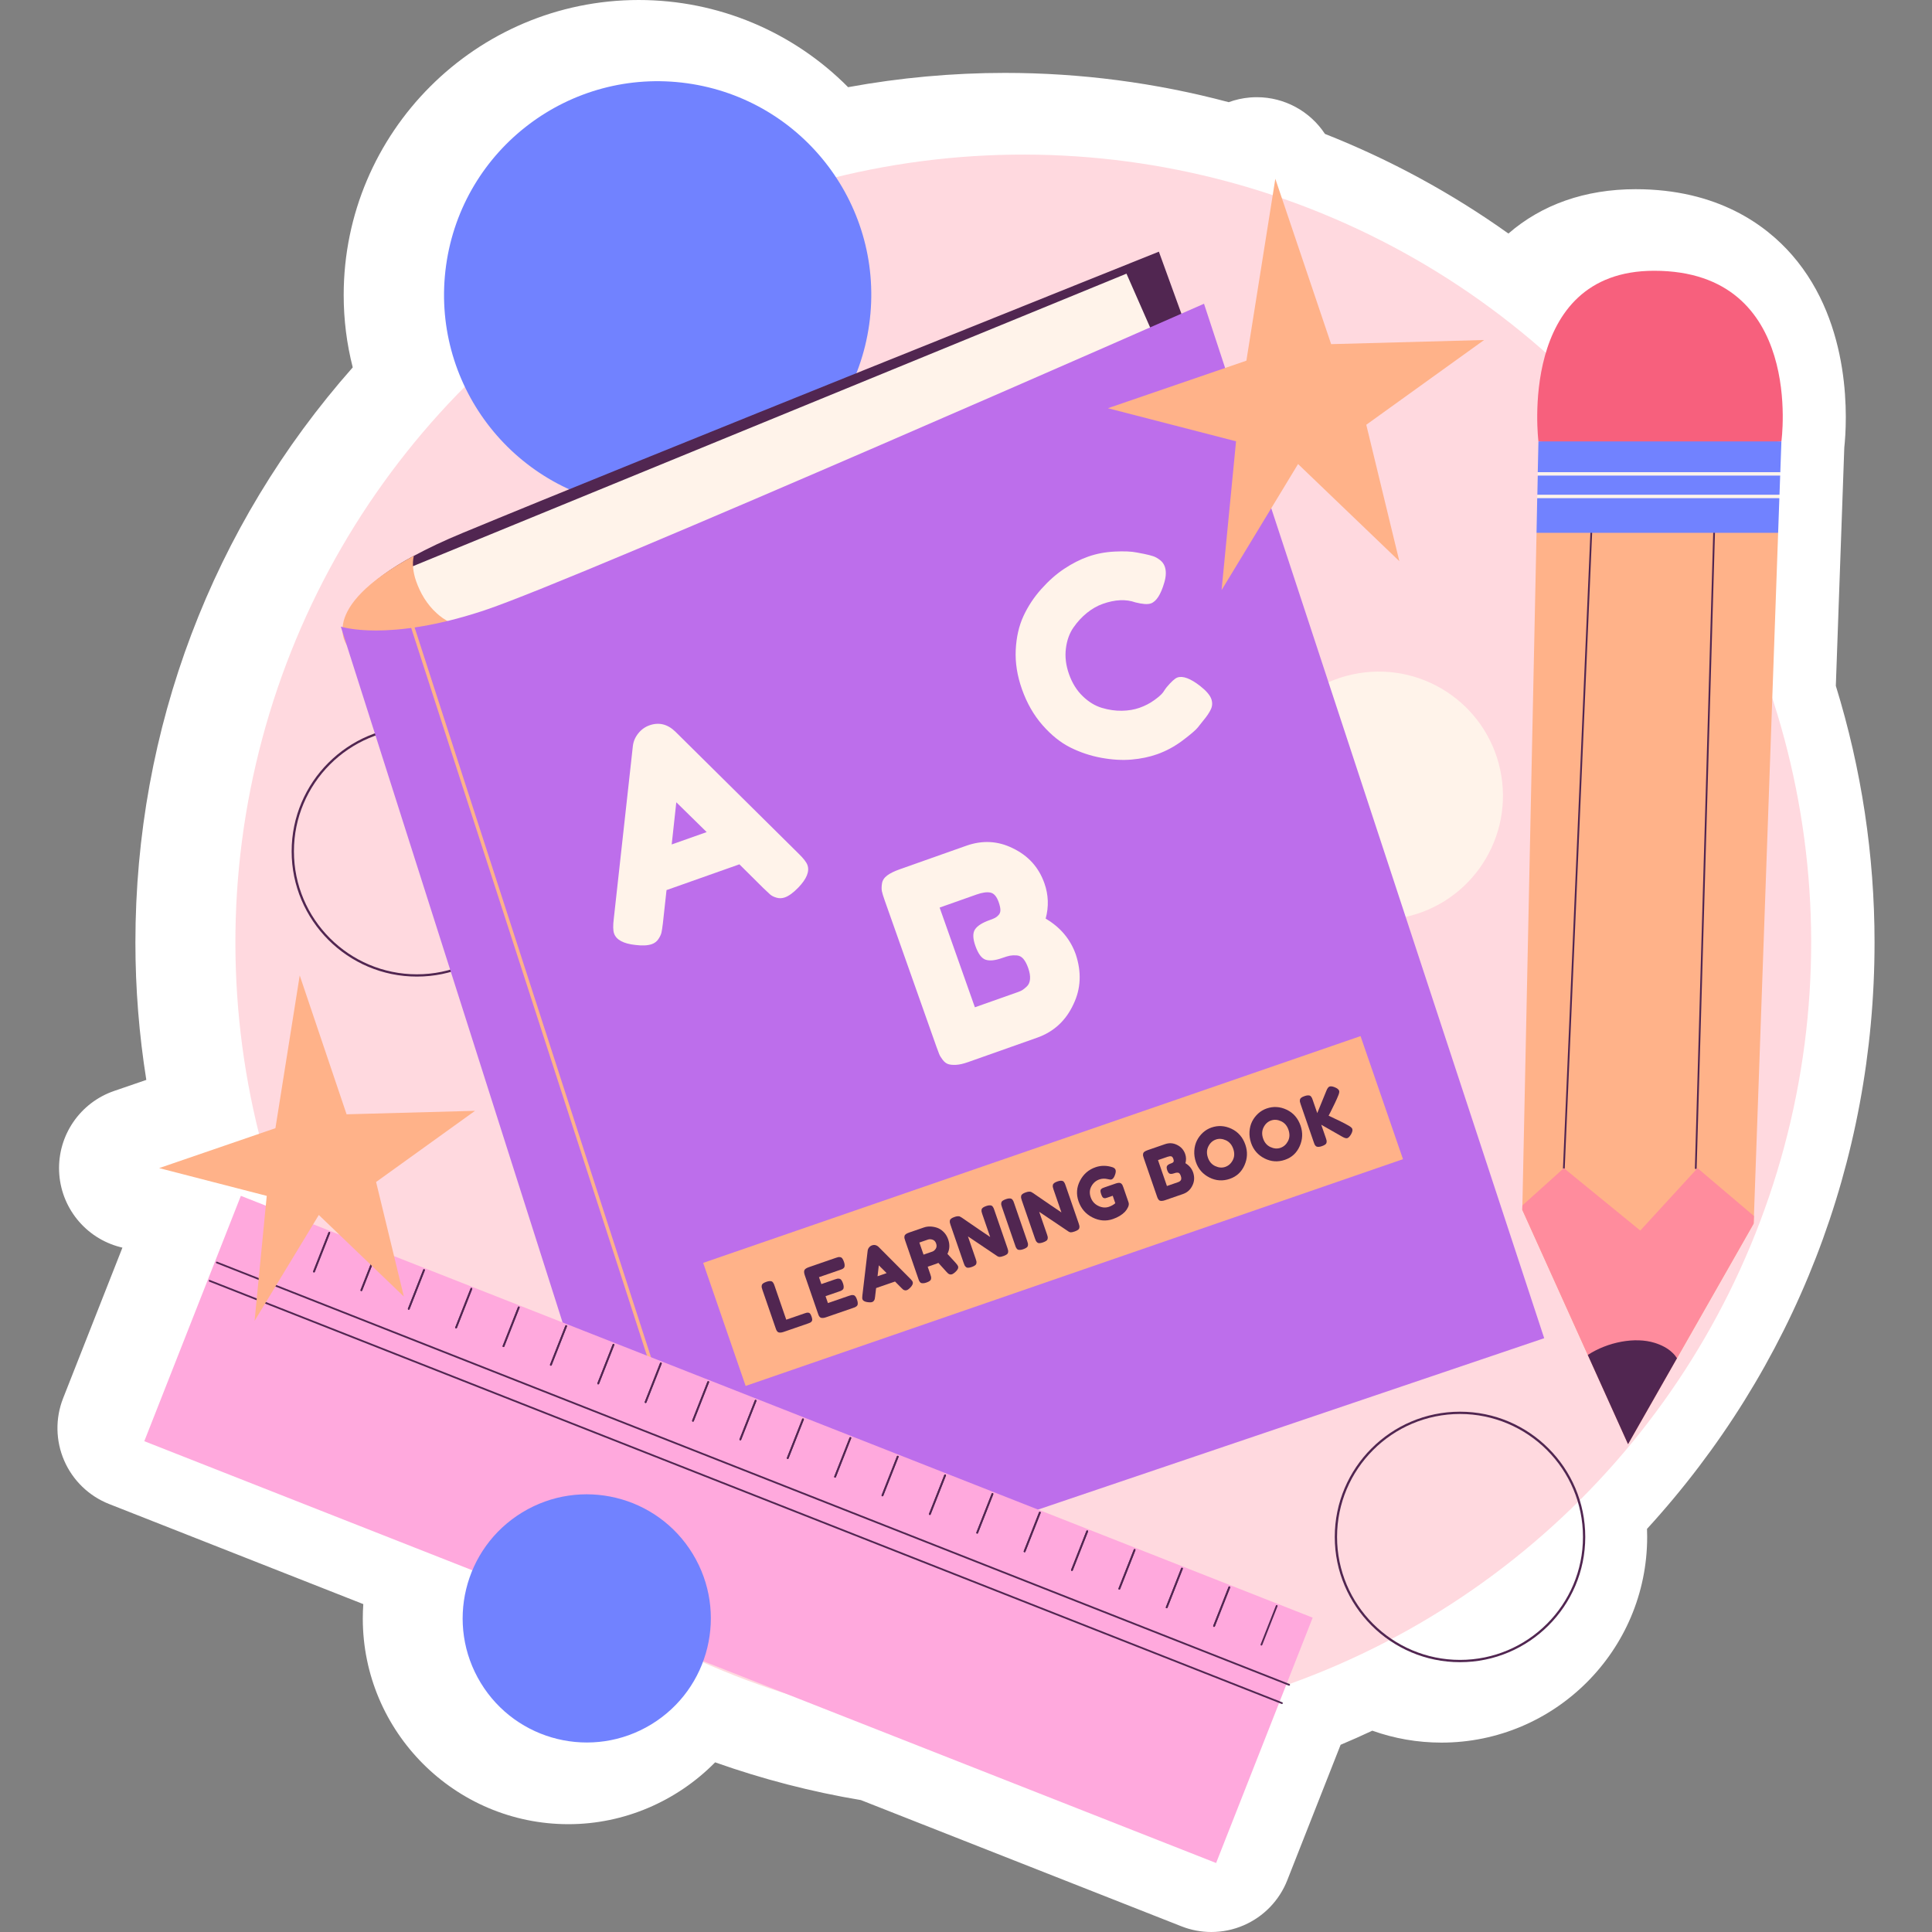 <?xml version="1.0" encoding="UTF-8"?>
<!-- Generator: Adobe Illustrator 25.2.1, SVG Export Plug-In . SVG Version: 6.00 Build 0)  -->
<svg xmlns="http://www.w3.org/2000/svg" xmlns:xlink="http://www.w3.org/1999/xlink" version="1.1" id="Capa_1" x="0px" y="0px" viewBox="0 0 512 512" style="enable-background:new 0 0 512 512;" xml:space="preserve" width="512" height="512">
<rect x="0" y="0" width="512" height="512" fill="#808080" stroke="none"/>
<g>
	<g>
		<path style="fill:#FFFFFF;" d="M321.019,512c-2.685,0-5.373-0.5-7.92-1.504l-84.949-33.454    c-13.11-2.19-26.041-5.542-38.633-10.005c-10.072,10.236-24.027,16.392-38.869,16.392c-30.054,0-54.506-24.451-54.506-54.507    c0-1.274,0.046-2.547,0.135-3.814L28.92,398.58c-5.334-2.101-9.617-6.235-11.903-11.492c-2.285-5.259-2.389-11.21-0.288-16.545    l15.714-39.901l-0.579-0.15c-9.242-2.385-15.827-10.551-16.2-20.088c-0.371-9.539,5.556-18.193,14.583-21.291l8.529-2.929    c-1.921-12.041-2.891-24.226-2.891-36.42c0-56.671,20.355-110.274,57.597-152.401c-1.596-6.242-2.4-12.649-2.4-19.168    C91.083,35.077,126.16,0,169.277,0c21.082,0,40.939,8.434,55.479,23.103c13.73-2.514,27.662-3.785,41.575-3.785    c20.065,0,39.949,2.606,59.287,7.76c1.784-0.654,3.677-1.08,5.64-1.245c0.612-0.051,1.217-0.076,1.819-0.076    c7.34,0,14.096,3.73,18.047,9.727c17.276,6.828,33.54,15.663,48.624,26.406c8.793-7.641,20.285-11.754,33.705-11.754    c21.717,0,34.539,9.495,41.474,17.46c16.091,18.483,14.546,44.358,13.828,51.038l-2.241,63.121    c6.809,22.056,10.26,44.915,10.26,68.008c0,58.082-21.334,112.843-60.299,155.406c0.028,0.711,0.042,1.422,0.042,2.132    c0,30.056-24.451,54.507-54.504,54.507c-6.312,0-12.495-1.077-18.332-3.162c-2.79,1.309-5.595,2.556-8.403,3.737l-14.145,35.919    c-2.1,5.334-6.235,9.616-11.495,11.902C326.895,511.402,323.957,512,321.019,512z"/>
	</g>
	<g>
		<g style="opacity:0.33;">
			
				<ellipse transform="matrix(0.707 -0.707 0.707 0.707 -97.166 264.948)" style="fill:#FF8C9D;" cx="271.237" cy="249.764" rx="208.826" ry="208.826"/>
		</g>
		<g>
			<g>
				<path style="fill:#512651;" d="M110.478,258.805c-18.301,0-33.19-14.889-33.19-33.19s14.889-33.19,33.19-33.19      s33.19,14.889,33.19,33.19S128.779,258.805,110.478,258.805z M110.478,193.03c-17.968,0-32.586,14.618-32.586,32.585      c0,17.968,14.618,32.586,32.586,32.586c17.968,0,32.586-14.618,32.586-32.586C143.064,207.648,128.446,193.03,110.478,193.03z"/>
			</g>
			<g>
				
					<ellipse transform="matrix(0.987 -0.162 0.162 0.987 -29.316 61.9)" style="fill:#FFF3EA;" cx="365.301" cy="210.897" rx="32.888" ry="32.888"/>
			</g>
			<g>
				
					<ellipse transform="matrix(0.138 -0.991 0.991 0.138 72.758 239.958)" style="fill:#7182FF;" cx="174.183" cy="78.195" rx="56.576" ry="56.576"/>
			</g>
		</g>
		<g>
			<g>
				<g>
					<path style="fill:#512651;" d="M314.467,86.944l-153.636,68.279l-41.58,9.692l-22.82,5.341c0,0-12.995-8.8,13.236-22.96h0.036       c3.603-1.946,7.891-3.999,12.971-6.089c44.39-18.412,184.442-74.512,184.442-74.512L314.467,86.944z"/>
				</g>
			</g>
			<g>
				<g>
					<polygon style="fill:#FFF3EA;" points="107.794,150.717 298.529,72.522 310.794,100.427 118.834,182.609      "/>
				</g>
			</g>
			<g>
				<g>
					<path style="fill:#FFB289;" d="M119.252,164.915l-27.095,6.342c0,0-8.72-9.801,17.511-23.961       c-0.505,2.09-0.144,4.54,0.576,6.63c1.117,3.243,2.918,6.269,5.477,8.576C116.765,163.474,117.954,164.302,119.252,164.915z"/>
				</g>
			</g>
			<g>
				<g>
					<path style="fill:#BD6EEB;" d="M90.316,166.05c0,0,12.416,4.21,38.024-4.293c25.608-8.503,190.734-81.261,190.734-81.261       l90.154,274.142L199.95,425.495c-13.386,4.532-27.884-2.818-32.139-16.294L90.316,166.05z"/>
				</g>
			</g>
			<g>
				<g>
					<path style="fill:#FFB289;" d="M193.962,427.762c-0.19,0-0.366-0.121-0.429-0.311l-84.634-261.261       c-0.076-0.238,0.055-0.491,0.29-0.568c0.241-0.067,0.491,0.056,0.568,0.29l84.634,261.261c0.076,0.238-0.055,0.491-0.29,0.568       C194.055,427.755,194.007,427.762,193.962,427.762z"/>
				</g>
			</g>
			<g>
				<g>
					<g>
						<g>
							<path style="fill:#FFF3EA;" d="M178.958,193.877l32.588,32.255c1.349,1.298,2.162,2.344,2.442,3.135         c0.591,1.671-0.222,3.663-2.44,5.961c-1.302,1.348-2.488,2.213-3.556,2.593c-0.746,0.264-1.481,0.285-2.21,0.07         c-0.73-0.208-1.302-0.503-1.724-0.876c-0.422-0.377-1.027-0.943-1.819-1.714l-6.291-6.246l-19.314,6.83l-0.964,8.811         c-0.137,1.098-0.257,1.896-0.366,2.41c-0.107,0.507-0.373,1.084-0.799,1.728c-0.424,0.654-1.01,1.105-1.754,1.369         c-1.07,0.377-2.533,0.454-4.393,0.218c-3.156-0.345-5.028-1.358-5.619-3.029c-0.282-0.792-0.308-2.118-0.074-3.973         l5.042-45.64c0.134-1.253,0.609-2.386,1.425-3.41c0.813-1.017,1.805-1.735,2.966-2.146         C174.607,191.337,176.894,191.889,178.958,193.877z M179.227,212.611l-1.221,11.179l9.272-3.279L179.227,212.611z"/>
						</g>
					</g>
					<g>
						<g>
							<path style="fill:#FFF3EA;" d="M277.112,243.446c3.892,2.283,6.553,5.45,7.984,9.493c1.552,4.683,1.351,9.071-0.604,13.156         c-2.011,4.374-5.223,7.34-9.639,8.902l-18.339,6.485c-1.211,0.426-2.248,0.665-3.125,0.711         c-0.869,0.046-1.573-0.018-2.108-0.193c-0.531-0.18-1.017-0.552-1.458-1.133c-0.438-0.577-0.748-1.077-0.927-1.517         c-0.181-0.433-0.424-1.091-0.737-1.974l-13.686-38.702c-0.394-1.115-0.647-1.939-0.76-2.477         c-0.109-0.535-0.106-1.217,0.021-2.048c0.125-0.83,0.581-1.538,1.365-2.129c0.785-0.595,1.921-1.15,3.41-1.675l17.571-6.214         c4.279-1.513,8.383-1.292,12.317,0.661c4.092,1.96,6.886,5.049,8.381,9.279C277.862,237.137,277.975,240.269,277.112,243.446         z M272.484,256.536c-0.378-1.066-0.811-1.882-1.297-2.442c-0.486-0.563-1.077-0.859-1.77-0.908         c-0.697-0.039-1.288-0.014-1.777,0.081c-0.489,0.095-1.2,0.306-2.129,0.637c-1.812,0.64-3.255,0.785-4.321,0.426         c-1.066-0.355-1.97-1.576-2.709-3.67c-0.69-1.949-0.721-3.406-0.092-4.36c0.63-0.953,1.946-1.787,3.944-2.491         c0.602-0.214,1.059-0.401,1.369-0.563c0.31-0.162,0.623-0.415,0.945-0.767c0.32-0.348,0.475-0.795,0.468-1.34         c-0.011-0.545-0.164-1.239-0.459-2.076c-0.528-1.489-1.253-2.326-2.187-2.52c-0.931-0.193-2.164-0.018-3.698,0.524         l-9.761,3.452l9.344,26.425l11.436-4.043c0.465-0.165,0.85-0.338,1.151-0.521c0.299-0.186,0.697-0.51,1.187-0.971         c0.491-0.458,0.769-1.108,0.841-1.946C273.038,258.629,272.878,257.651,272.484,256.536z"/>
						</g>
					</g>
					<g>
						<g>
							<path style="fill:#FFF3EA;" d="M308.846,182.556l0.318-0.422c1.251-1.488,2.201-2.35,2.852-2.583         c1.443-0.51,3.463,0.246,6.056,2.259c1.597,1.263,2.576,2.407,2.938,3.427c0.327,0.929,0.294,1.83-0.102,2.702         c-0.398,0.876-1.091,1.907-2.087,3.093c-0.317,0.426-0.778,1.006-1.383,1.745c-0.602,0.739-1.956,1.893-4.064,3.48         c-2.108,1.58-4.349,2.787-6.721,3.624c-2.044,0.725-4.296,1.196-6.756,1.411c-2.46,0.215-5.13,0.063-8.009-0.461         c-2.88-0.524-5.621-1.439-8.227-2.737c-2.604-1.302-5.07-3.283-7.394-5.936c-2.324-2.656-4.136-5.823-5.436-9.497         c-1.265-3.575-1.817-7.055-1.652-10.437c0.166-3.378,0.848-6.365,2.048-8.962c1.202-2.593,2.776-4.982,4.725-7.16         c1.948-2.182,3.969-3.969,6.068-5.362c2.094-1.397,4.21-2.474,6.349-3.23c2.185-0.771,4.525-1.214,7.016-1.34         c2.495-0.123,4.444-0.042,5.855,0.243l2.016,0.387c1.021,0.218,1.809,0.415,2.375,0.609c0.565,0.193,1.152,0.524,1.759,0.989         c0.609,0.461,1.036,1.041,1.284,1.745c0.41,1.161,0.366,2.583-0.134,4.279c-0.924,3.153-2.108,4.982-3.547,5.492         c-0.837,0.296-2.203,0.204-4.099-0.278c-2.512-0.887-5.394-0.76-8.649,0.394c-1.443,0.507-2.836,1.302-4.18,2.378         c-1.344,1.077-2.544,2.379-3.599,3.902c-1.059,1.524-1.724,3.381-1.995,5.57c-0.275,2.185,0.004,4.444,0.825,6.77         c0.837,2.368,2.05,4.317,3.637,5.848c1.589,1.534,3.288,2.565,5.099,3.103c1.812,0.538,3.575,0.788,5.288,0.757         c1.717-0.028,3.271-0.292,4.666-0.785c1.441-0.51,2.734-1.175,3.881-2.006c1.147-0.82,1.933-1.516,2.361-2.087         L308.846,182.556z"/>
						</g>
					</g>
				</g>
				<g>
					<g>
						<g>
							
								<rect x="187.062" y="303.703" transform="matrix(0.945 -0.326 0.326 0.945 -89.432 108.659)" style="fill:#FFB289;" width="184.346" height="34.512"/>
						</g>
					</g>
					<g>
						<g>
							<path style="fill:#512651;" d="M208.365,349.731l4.926-1.7c0.239-0.083,0.422-0.137,0.542-0.158         c0.12-0.019,0.268-0.018,0.436,0.004c0.169,0.023,0.316,0.121,0.443,0.29c0.13,0.173,0.25,0.422,0.362,0.749         c0.109,0.313,0.166,0.577,0.173,0.792c0.007,0.215-0.053,0.389-0.176,0.514c-0.126,0.134-0.246,0.227-0.359,0.288         c-0.116,0.06-0.285,0.13-0.517,0.209l-6.517,2.25c-0.313,0.107-0.584,0.165-0.813,0.178c-0.225,0.01-0.405-0.01-0.542-0.056         c-0.141-0.048-0.264-0.142-0.373-0.285c-0.109-0.148-0.19-0.274-0.232-0.384c-0.049-0.118-0.113-0.29-0.19-0.519         l-3.473-10.063c-0.095-0.281-0.158-0.487-0.19-0.635c-0.028-0.148-0.028-0.326,0.007-0.538         c0.031-0.215,0.151-0.398,0.355-0.552c0.207-0.148,0.5-0.29,0.887-0.424c0.317-0.107,0.584-0.169,0.809-0.181         c0.229-0.011,0.408,0.011,0.549,0.057c0.134,0.047,0.26,0.142,0.373,0.288c0.105,0.144,0.187,0.275,0.232,0.384         c0.046,0.114,0.109,0.281,0.19,0.51L208.365,349.731z"/>
						</g>
						<g>
							<path style="fill:#512651;" d="M219.41,345.329l5.577-1.925c0.278-0.095,0.489-0.157,0.633-0.183         c0.144-0.03,0.324-0.028,0.538,0.003c0.214,0.032,0.397,0.155,0.549,0.357c0.151,0.204,0.296,0.501,0.426,0.888         c0.109,0.313,0.169,0.581,0.179,0.81c0.011,0.229-0.004,0.408-0.053,0.545c-0.049,0.135-0.144,0.262-0.288,0.371         c-0.144,0.109-0.275,0.188-0.384,0.236c-0.116,0.047-0.285,0.109-0.514,0.188l-7.171,2.474         c-0.313,0.109-0.584,0.167-0.809,0.179c-0.225,0.01-0.405-0.011-0.545-0.056c-0.137-0.047-0.26-0.142-0.373-0.285         c-0.109-0.148-0.19-0.274-0.232-0.384c-0.049-0.118-0.109-0.29-0.19-0.519l-3.473-10.063         c-0.211-0.616-0.243-1.073-0.092-1.381c0.151-0.301,0.549-0.559,1.189-0.781l7.132-2.463c0.282-0.095,0.489-0.16,0.637-0.19         c0.144-0.03,0.324-0.025,0.538,0.01c0.215,0.032,0.394,0.151,0.549,0.357c0.151,0.201,0.292,0.498,0.426,0.881         c0.109,0.317,0.169,0.588,0.18,0.813c0.007,0.225-0.007,0.408-0.056,0.545c-0.049,0.135-0.141,0.262-0.285,0.371         c-0.144,0.112-0.271,0.188-0.387,0.232c-0.113,0.047-0.282,0.109-0.514,0.188l-5.556,1.918l0.63,1.83l3.586-1.237         c0.278-0.095,0.489-0.157,0.633-0.187c0.144-0.03,0.327-0.03,0.542,0.005c0.211,0.033,0.398,0.155,0.549,0.359         c0.151,0.204,0.292,0.496,0.429,0.887c0.105,0.31,0.162,0.582,0.176,0.809c0.007,0.222-0.011,0.408-0.056,0.544         c-0.046,0.139-0.148,0.262-0.296,0.378c-0.152,0.111-0.282,0.19-0.394,0.238c-0.113,0.044-0.285,0.107-0.51,0.185         l-3.55,1.224L219.41,345.329z"/>
						</g>
						<g>
							<path style="fill:#512651;" d="M232.866,330.475l8.374,8.415c0.348,0.341,0.556,0.612,0.626,0.82         c0.151,0.436-0.063,0.947-0.644,1.541c-0.338,0.345-0.647,0.566-0.926,0.661c-0.193,0.067-0.383,0.071-0.574,0.014         c-0.183-0.055-0.338-0.134-0.443-0.229c-0.106-0.099-0.264-0.248-0.464-0.447l-1.619-1.631l-5.018,1.731l-0.268,2.282         c-0.035,0.282-0.07,0.489-0.095,0.621c-0.031,0.128-0.102,0.281-0.215,0.447c-0.109,0.167-0.264,0.283-0.457,0.35         c-0.275,0.097-0.655,0.113-1.137,0.046c-0.816-0.095-1.298-0.359-1.45-0.795c-0.071-0.208-0.074-0.549-0.011-1.031         l1.393-11.807c0.039-0.324,0.165-0.616,0.377-0.878c0.214-0.266,0.471-0.445,0.774-0.551         C231.743,329.811,232.334,329.958,232.866,330.475z M232.897,335.327l-0.338,2.892l2.407-0.83L232.897,335.327z"/>
						</g>
						<g>
							<path style="fill:#512651;" d="M253.291,334.71c0.334,0.375,0.535,0.656,0.598,0.85c0.162,0.457-0.081,0.975-0.725,1.546         c-0.327,0.303-0.623,0.503-0.887,0.593c-0.208,0.072-0.404,0.074-0.595,0.012c-0.19-0.063-0.338-0.146-0.447-0.243         c-0.109-0.097-0.261-0.257-0.458-0.468c-0.475-0.51-1.172-1.288-2.097-2.32l-0.549,0.232l-2.28,0.786l0.704,2.044         c0.099,0.278,0.162,0.493,0.19,0.637c0.028,0.148,0.028,0.326-0.003,0.542c-0.035,0.211-0.155,0.394-0.359,0.549         c-0.207,0.148-0.5,0.294-0.887,0.427c-0.313,0.107-0.584,0.165-0.813,0.174c-0.225,0.01-0.405-0.007-0.545-0.053         c-0.137-0.048-0.26-0.146-0.373-0.289c-0.109-0.144-0.186-0.271-0.232-0.384c-0.046-0.111-0.105-0.283-0.186-0.515         l-3.466-10.046c-0.095-0.282-0.162-0.487-0.19-0.635c-0.032-0.148-0.032-0.325,0.004-0.538         c0.035-0.215,0.155-0.398,0.359-0.552c0.208-0.148,0.5-0.29,0.887-0.424l3.913-1.349c0.507-0.176,1.062-0.257,1.668-0.245         c0.605,0.014,1.217,0.127,1.826,0.333c0.612,0.211,1.186,0.577,1.721,1.108c0.535,0.533,0.936,1.193,1.21,1.978         c0.468,1.362,0.405,2.639-0.197,3.832C251.567,332.845,252.306,333.65,253.291,334.71z M244.748,332.493l2.315-0.799         c0.352-0.121,0.654-0.371,0.915-0.76c0.257-0.389,0.296-0.85,0.105-1.395c-0.179-0.517-0.493-0.855-0.936-1.005         c-0.443-0.15-0.851-0.162-1.228-0.033l-2.28,0.786L244.748,332.493z"/>
						</g>
						<g>
							<path style="fill:#512651;" d="M261.374,319.604c0.303-0.104,0.566-0.164,0.799-0.176c0.232-0.011,0.415,0.005,0.549,0.058         c0.13,0.046,0.25,0.143,0.362,0.285c0.109,0.146,0.187,0.273,0.232,0.387c0.046,0.114,0.109,0.285,0.19,0.514l3.466,10.049         c0.102,0.289,0.165,0.507,0.19,0.64c0.028,0.139,0.028,0.322-0.007,0.533c-0.035,0.213-0.151,0.4-0.359,0.546         c-0.204,0.153-0.5,0.299-0.883,0.431c-0.471,0.164-0.809,0.237-1.017,0.225c-0.204-0.004-0.397-0.072-0.57-0.185         c-3.969-2.683-6.569-4.435-7.811-5.248l2.055,5.957c0.102,0.289,0.165,0.507,0.19,0.64c0.031,0.139,0.028,0.322-0.007,0.533         c-0.035,0.215-0.152,0.401-0.359,0.546c-0.204,0.155-0.496,0.299-0.883,0.433c-0.373,0.128-0.686,0.194-0.932,0.195         c-0.25,0.012-0.457-0.063-0.612-0.209c-0.158-0.148-0.271-0.292-0.341-0.431c-0.067-0.141-0.151-0.35-0.246-0.628         l-3.487-10.102c-0.095-0.278-0.155-0.486-0.176-0.626c-0.021-0.139-0.018-0.313,0.014-0.51         c0.031-0.201,0.151-0.375,0.355-0.528c0.204-0.153,0.5-0.296,0.887-0.429c0.338-0.116,0.623-0.179,0.858-0.185         c0.236-0.005,0.408,0.016,0.517,0.062c0.113,0.053,0.264,0.137,0.457,0.26l0.127,0.077c3.744,2.586,6.235,4.286,7.474,5.102         l-2.111-6.122c-0.098-0.278-0.155-0.486-0.176-0.626c-0.021-0.141-0.018-0.313,0.014-0.51         c0.031-0.201,0.151-0.377,0.355-0.528C260.691,319.878,260.987,319.738,261.374,319.604z"/>
						</g>
						<g>
							<path style="fill:#512651;" d="M265.54,319.931c-0.095-0.281-0.162-0.489-0.19-0.635c-0.032-0.148-0.032-0.326,0.004-0.538         c0.035-0.217,0.155-0.4,0.359-0.553c0.204-0.149,0.5-0.29,0.887-0.424c0.313-0.109,0.584-0.169,0.809-0.181         c0.225-0.01,0.408,0.009,0.545,0.056c0.137,0.048,0.264,0.143,0.373,0.288c0.109,0.142,0.19,0.273,0.236,0.384         c0.046,0.114,0.106,0.282,0.187,0.51l3.473,10.07c0.102,0.289,0.165,0.507,0.19,0.64c0.028,0.139,0.028,0.322-0.007,0.533         c-0.035,0.213-0.151,0.399-0.359,0.545c-0.204,0.153-0.5,0.299-0.883,0.433c-0.317,0.107-0.584,0.166-0.813,0.176         c-0.225,0.01-0.405-0.009-0.545-0.055c-0.137-0.047-0.261-0.142-0.373-0.285c-0.109-0.148-0.186-0.275-0.232-0.385         c-0.046-0.116-0.109-0.288-0.186-0.517L265.54,319.931z"/>
						</g>
						<g>
							<path style="fill:#512651;" d="M280.255,313.087c0.303-0.104,0.57-0.165,0.802-0.178c0.232-0.009,0.412,0.007,0.545,0.06         c0.133,0.044,0.253,0.141,0.366,0.283c0.109,0.148,0.186,0.275,0.232,0.389c0.049,0.114,0.113,0.285,0.19,0.514l3.469,10.049         c0.099,0.289,0.162,0.507,0.186,0.639c0.028,0.141,0.028,0.322-0.007,0.535c-0.035,0.213-0.151,0.399-0.359,0.545         c-0.204,0.153-0.5,0.297-0.883,0.431c-0.472,0.162-0.809,0.236-1.017,0.225c-0.204-0.005-0.398-0.072-0.57-0.185         c-3.969-2.685-6.569-4.435-7.811-5.248l2.059,5.957c0.099,0.289,0.162,0.507,0.19,0.639c0.028,0.141,0.025,0.322-0.01,0.535         c-0.032,0.213-0.151,0.399-0.355,0.545c-0.208,0.153-0.503,0.297-0.887,0.431c-0.377,0.128-0.686,0.194-0.936,0.197         c-0.246,0.01-0.451-0.065-0.612-0.211c-0.158-0.146-0.271-0.292-0.338-0.429c-0.07-0.142-0.148-0.35-0.246-0.628         l-3.487-10.102c-0.095-0.278-0.155-0.486-0.176-0.628c-0.021-0.139-0.018-0.313,0.018-0.51         c0.028-0.199,0.148-0.375,0.352-0.528c0.204-0.153,0.5-0.294,0.887-0.428c0.338-0.116,0.626-0.179,0.859-0.186         c0.232-0.005,0.408,0.018,0.517,0.062c0.109,0.053,0.264,0.139,0.454,0.26l0.127,0.079c3.744,2.586,6.235,4.286,7.474,5.102         l-2.111-6.122c-0.095-0.278-0.151-0.486-0.176-0.628c-0.021-0.139-0.014-0.313,0.021-0.51         c0.028-0.199,0.148-0.375,0.352-0.528C279.575,313.362,279.871,313.221,280.255,313.087z"/>
						</g>
						<g>
							<path style="fill:#512651;" d="M292.609,314.699l3.188-1.099c0.327-0.102,0.605-0.146,0.834-0.134         c0.225,0.009,0.408,0.083,0.542,0.218c0.134,0.135,0.232,0.262,0.292,0.384c0.063,0.12,0.141,0.315,0.232,0.579l1.376,3.987         c0.13,0.384,0.092,0.809-0.13,1.276c-0.215,0.468-0.493,0.878-0.827,1.239c-0.799,0.818-1.861,1.455-3.191,1.913         c-1.798,0.621-3.596,0.482-5.391-0.419c-1.798-0.901-3.033-2.324-3.709-4.281c-0.651-1.886-0.521-3.703,0.387-5.456         c0.908-1.752,2.283-2.943,4.117-3.577c1.256-0.433,2.555-0.491,3.892-0.171c0.285,0.081,0.5,0.141,0.64,0.185         c0.144,0.046,0.296,0.123,0.45,0.243c0.155,0.113,0.26,0.257,0.317,0.426c0.099,0.275,0.074,0.656-0.07,1.135         c-0.253,0.808-0.567,1.276-0.957,1.409c-0.225,0.079-0.595,0.049-1.101-0.088c-0.735-0.174-1.457-0.146-2.157,0.093         c-0.915,0.318-1.619,0.925-2.108,1.816c-0.489,0.89-0.552,1.865-0.19,2.913c0.359,1.038,1.024,1.8,2.002,2.276         c0.975,0.484,1.921,0.563,2.84,0.246c0.661-0.229,1.224-0.545,1.678-0.947l-0.679-1.974l-1.432,0.495         c-0.229,0.079-0.398,0.128-0.507,0.146c-0.109,0.014-0.239,0.009-0.394-0.028c-0.151-0.032-0.285-0.134-0.401-0.304         c-0.112-0.173-0.225-0.42-0.338-0.748c-0.106-0.31-0.165-0.574-0.18-0.785c-0.01-0.213,0.042-0.382,0.162-0.501         c0.12-0.125,0.225-0.216,0.324-0.266C292.218,314.847,292.38,314.778,292.609,314.699z"/>
						</g>
						<g>
							<path style="fill:#512651;" d="M314.153,308.26c1.003,0.598,1.686,1.423,2.048,2.472c0.394,1.214,0.334,2.352-0.18,3.404         c-0.531,1.133-1.368,1.893-2.516,2.291l-4.761,1.643c-0.317,0.107-0.584,0.165-0.813,0.174         c-0.225,0.01-0.405-0.005-0.545-0.053c-0.137-0.047-0.261-0.146-0.373-0.296c-0.113-0.15-0.194-0.285-0.239-0.396         c-0.046-0.113-0.106-0.281-0.187-0.51l-3.469-10.053c-0.098-0.288-0.162-0.503-0.19-0.642         c-0.028-0.135-0.025-0.315,0.007-0.529c0.035-0.215,0.155-0.398,0.359-0.549c0.204-0.151,0.5-0.296,0.887-0.429l4.564-1.575         c1.108-0.383,2.175-0.316,3.188,0.199c1.056,0.514,1.773,1.321,2.153,2.419C314.361,306.625,314.382,307.436,314.153,308.26z          M312.925,311.638c-0.091-0.275-0.204-0.489-0.327-0.635c-0.127-0.146-0.278-0.223-0.458-0.238         c-0.179-0.011-0.334-0.005-0.461,0.018c-0.127,0.021-0.31,0.077-0.552,0.16c-0.468,0.162-0.844,0.197-1.119,0.104         c-0.275-0.095-0.507-0.417-0.693-0.959c-0.176-0.503-0.183-0.881-0.014-1.128c0.162-0.246,0.503-0.459,1.024-0.639         c0.155-0.055,0.275-0.102,0.356-0.142c0.081-0.039,0.162-0.107,0.246-0.195c0.084-0.091,0.126-0.208,0.123-0.35         c-0.004-0.137-0.039-0.32-0.112-0.535c-0.134-0.387-0.32-0.605-0.563-0.662c-0.243-0.049-0.559-0.007-0.961,0.13         l-2.533,0.876l2.368,6.865l2.97-1.026c0.123-0.04,0.218-0.086,0.299-0.134c0.077-0.051,0.183-0.13,0.31-0.248         c0.127-0.12,0.201-0.287,0.218-0.507C313.07,312.18,313.027,311.926,312.925,311.638z"/>
						</g>
						<g>
							<path style="fill:#512651;" d="M321.046,298.809c1.784-0.616,3.557-0.507,5.32,0.331c1.759,0.837,2.984,2.245,3.667,4.222         c0.637,1.851,0.559,3.663-0.232,5.44c-0.788,1.781-2.083,2.98-3.885,3.6c-1.868,0.647-3.673,0.529-5.419-0.352         c-1.745-0.887-2.934-2.245-3.568-4.082c-0.345-1.003-0.489-2.002-0.429-3.003c0.063-1.001,0.292-1.898,0.69-2.702         c0.401-0.801,0.936-1.501,1.601-2.113C319.463,299.544,320.209,299.097,321.046,298.809z M324.706,309.238         c0.866-0.299,1.534-0.896,1.995-1.784c0.464-0.889,0.503-1.891,0.123-3.003c-0.376-1.087-1.027-1.84-1.949-2.264         c-0.925-0.426-1.809-0.491-2.653-0.201c-0.869,0.301-1.531,0.904-1.988,1.808c-0.457,0.911-0.5,1.909-0.123,2.993         c0.366,1.062,1.013,1.809,1.939,2.241C322.975,309.456,323.858,309.53,324.706,309.238z"/>
						</g>
						<g>
							<path style="fill:#512651;" d="M335.673,293.759c1.784-0.616,3.561-0.507,5.324,0.331c1.759,0.837,2.984,2.245,3.666,4.222         c0.637,1.851,0.56,3.663-0.232,5.44c-0.792,1.78-2.083,2.98-3.885,3.601c-1.872,0.646-3.677,0.528-5.419-0.353         c-1.745-0.887-2.934-2.245-3.568-4.082c-0.345-1.003-0.489-2.002-0.429-3.003c0.063-1.001,0.289-1.898,0.69-2.702         c0.401-0.799,0.936-1.501,1.601-2.113C334.09,294.495,334.839,294.048,335.673,293.759z M339.333,304.189         c0.869-0.299,1.534-0.895,1.999-1.784c0.464-0.888,0.503-1.891,0.123-3.003c-0.376-1.087-1.027-1.838-1.949-2.264         c-0.925-0.426-1.808-0.491-2.653-0.201c-0.869,0.301-1.531,0.904-1.988,1.81c-0.457,0.909-0.5,1.907-0.123,2.991         c0.366,1.063,1.01,1.809,1.935,2.241C337.605,304.409,338.488,304.481,339.333,304.189z"/>
						</g>
						<g>
							<path style="fill:#512651;" d="M352.098,295.668c2.46,1.137,4.226,2.018,5.31,2.644c0.549,0.31,0.873,0.596,0.964,0.864         c0.123,0.348,0.007,0.834-0.345,1.455c-0.327,0.545-0.647,0.873-0.96,0.982c-0.303,0.104-0.756-0.023-1.369-0.38l-5.552-3.17         l1.221,3.533c0.099,0.289,0.165,0.507,0.19,0.639c0.028,0.141,0.028,0.322-0.007,0.535c-0.035,0.213-0.155,0.4-0.359,0.545         c-0.204,0.153-0.5,0.297-0.887,0.431c-0.313,0.109-0.584,0.166-0.809,0.178c-0.225,0.01-0.405-0.009-0.545-0.056         c-0.137-0.047-0.261-0.142-0.373-0.285c-0.109-0.146-0.19-0.273-0.232-0.384c-0.049-0.118-0.109-0.29-0.19-0.519         l-3.473-10.063c-0.095-0.282-0.158-0.488-0.186-0.635c-0.032-0.146-0.032-0.325,0.004-0.536         c0.032-0.216,0.155-0.399,0.355-0.552c0.208-0.15,0.503-0.292,0.89-0.426c0.313-0.107,0.581-0.169,0.809-0.18         c0.225-0.01,0.405,0.009,0.545,0.055c0.137,0.048,0.26,0.142,0.373,0.289c0.109,0.144,0.186,0.275,0.232,0.385         c0.046,0.113,0.109,0.282,0.19,0.51l1.193,3.459c1.003-2.41,1.809-4.384,2.414-5.918c0.25-0.64,0.531-1.017,0.848-1.126         c0.317-0.109,0.767-0.049,1.358,0.183c0.661,0.273,1.056,0.582,1.175,0.931c0.092,0.267,0.014,0.691-0.232,1.275         c-0.197,0.515-0.514,1.217-0.939,2.108c-0.433,0.894-0.806,1.654-1.126,2.292L352.098,295.668z"/>
						</g>
					</g>
				</g>
			</g>
		</g>
		<g>
			<g>
				<path style="fill:#F7607D;" d="M407.702,116.985c0,0-5.681-45.229,30.657-45.229c40.018,0,33.73,45.229,33.73,45.229      l-33.395,4.555L407.702,116.985z"/>
			</g>
			<g>
				<polygon style="fill:#FFB289;" points="471.225,141.197 464.811,322.253 464.739,324.271 431.447,382.713 403.414,320.595       403.451,319.443 407.198,141.197 439.914,119.984     "/>
			</g>
			<g>
				<g>
					<path style="fill:#512651;" d="M414.44,309.803c-0.003,0-0.007,0-0.01,0c-0.129-0.006-0.228-0.115-0.223-0.243l7.361-170.659       c0.005-0.125,0.108-0.223,0.233-0.223c0.003,0,0.007,0,0.01,0c0.129,0.006,0.228,0.114,0.223,0.243l-7.361,170.659       C414.668,309.705,414.564,309.803,414.44,309.803z"/>
				</g>
				<g>
					<path style="fill:#512651;" d="M449.398,309.803c-0.002,0-0.005,0-0.007,0c-0.129-0.004-0.23-0.111-0.227-0.24l4.907-170.199       c0.003-0.127,0.107-0.227,0.233-0.227c0.002,0,0.005,0,0.006,0c0.129,0.004,0.23,0.111,0.227,0.24l-4.907,170.199       C449.627,309.703,449.523,309.803,449.398,309.803z"/>
				</g>
			</g>
			<g>
				<g>
					<polygon style="fill:#FF8C9D;" points="464.811,322.253 464.739,324.271 444.418,359.941 431.447,382.713 420.781,359.076        403.414,320.595 403.451,319.443 414.44,309.57 434.689,326.108 449.858,309.57      "/>
				</g>
				<g>
					<path style="fill:#512651;" d="M444.418,359.941l-12.971,22.772l-10.665-23.636c5.297-3.459,12.539-4.828,17.727-3.206       c1.73,0.54,3.423,1.369,4.72,2.63C443.697,358.932,444.094,359.437,444.418,359.941z"/>
				</g>
			</g>
			<g>
				<g>
					<polygon style="fill:#7182FF;" points="472.09,116.985 471.801,125.128 470.961,125.578 471.765,126.028 471.585,131.109        470.598,131.559 471.549,132.01 471.225,141.197 407.198,141.197 407.378,132.01 407.95,131.56 407.414,131.109        407.522,126.028 408.076,125.578 407.522,125.128 407.702,116.985      "/>
				</g>
				<g>
					<polygon style="fill:#FFF3EA;" points="471.801,125.128 471.765,126.028 407.522,126.028 407.522,125.128      "/>
				</g>
				<g>
					<polygon style="fill:#FFF3EA;" points="471.585,131.109 471.549,132.01 407.378,132.01 407.414,131.109      "/>
				</g>
			</g>
		</g>
		<g>
			<g>
				
					<rect x="40.257" y="370.619" transform="matrix(0.93 0.366 -0.366 0.93 162.038 -42.499)" style="fill:#FFA9DD;" width="305.42" height="69.915"/>
			</g>
			<g>
				<g>
					<path style="fill:#512651;" d="M341.637,446.728c-0.028,0-0.057-0.005-0.086-0.016L57.376,334.796       c-0.12-0.047-0.179-0.183-0.132-0.303c0.048-0.12,0.182-0.175,0.303-0.132l284.176,111.916c0.12,0.047,0.179,0.183,0.132,0.303       C341.818,446.672,341.73,446.728,341.637,446.728z"/>
				</g>
				<g>
					<path style="fill:#512651;" d="M339.727,451.578c-0.028,0-0.057-0.005-0.085-0.016L55.465,339.646       c-0.12-0.047-0.179-0.183-0.132-0.303c0.048-0.12,0.182-0.178,0.303-0.132l284.176,111.916c0.12,0.047,0.179,0.183,0.132,0.303       C339.908,451.522,339.82,451.578,339.727,451.578z"/>
				</g>
				<g>
					<path style="fill:#512651;" d="M70.659,332.265c-0.028,0-0.057-0.005-0.086-0.016c-0.12-0.047-0.179-0.183-0.132-0.303       l4.045-10.272c0.048-0.119,0.182-0.176,0.303-0.132c0.12,0.047,0.179,0.183,0.132,0.303l-4.045,10.271       C70.839,332.209,70.751,332.265,70.659,332.265z"/>
				</g>
				<g>
					<path style="fill:#512651;" d="M83.213,337.209c-0.028,0-0.057-0.005-0.086-0.016c-0.12-0.047-0.179-0.183-0.132-0.303       l4.045-10.271c0.048-0.119,0.183-0.176,0.303-0.132c0.12,0.047,0.179,0.183,0.132,0.303l-4.045,10.271       C83.393,337.153,83.305,337.209,83.213,337.209z"/>
				</g>
				<g>
					<path style="fill:#512651;" d="M83.213,337.209c-0.028,0-0.057-0.005-0.086-0.016c-0.12-0.047-0.179-0.183-0.132-0.303       l4.045-10.271c0.048-0.119,0.183-0.176,0.303-0.132c0.12,0.047,0.179,0.183,0.132,0.303l-4.045,10.271       C83.393,337.153,83.305,337.209,83.213,337.209z"/>
				</g>
				<g>
					<path style="fill:#512651;" d="M95.767,342.153c-0.028,0-0.057-0.005-0.086-0.016c-0.12-0.047-0.179-0.183-0.132-0.303       l4.045-10.271c0.048-0.119,0.182-0.177,0.303-0.132c0.12,0.047,0.179,0.183,0.131,0.303l-4.045,10.271       C95.947,342.097,95.859,342.153,95.767,342.153z"/>
				</g>
				<g>
					<path style="fill:#512651;" d="M95.767,342.153c-0.028,0-0.057-0.005-0.086-0.016c-0.12-0.047-0.179-0.183-0.132-0.303       l4.045-10.271c0.048-0.119,0.182-0.177,0.303-0.132c0.12,0.047,0.179,0.183,0.131,0.303l-4.045,10.271       C95.947,342.097,95.859,342.153,95.767,342.153z"/>
				</g>
				<g>
					<path style="fill:#512651;" d="M108.321,347.097c-0.028,0-0.057-0.005-0.085-0.016c-0.12-0.047-0.179-0.183-0.132-0.303       l4.045-10.271c0.048-0.119,0.181-0.178,0.303-0.132c0.12,0.047,0.179,0.183,0.132,0.303l-4.045,10.271       C108.501,347.041,108.413,347.097,108.321,347.097z"/>
				</g>
				<g>
					<path style="fill:#512651;" d="M108.321,347.097c-0.028,0-0.057-0.005-0.085-0.016c-0.12-0.047-0.179-0.183-0.132-0.303       l4.045-10.271c0.048-0.119,0.181-0.178,0.303-0.132c0.12,0.047,0.179,0.183,0.132,0.303l-4.045,10.271       C108.501,347.041,108.413,347.097,108.321,347.097z"/>
				</g>
				<g>
					<path style="fill:#512651;" d="M120.874,352.041c-0.028,0-0.057-0.005-0.086-0.016c-0.12-0.047-0.179-0.183-0.132-0.303       l4.045-10.272c0.048-0.118,0.183-0.175,0.303-0.132c0.12,0.047,0.179,0.183,0.132,0.303l-4.046,10.272       C121.055,351.985,120.967,352.041,120.874,352.041z"/>
				</g>
				<g>
					<path style="fill:#512651;" d="M120.874,352.041c-0.028,0-0.057-0.005-0.086-0.016c-0.12-0.047-0.179-0.183-0.132-0.303       l4.045-10.272c0.048-0.118,0.183-0.175,0.303-0.132c0.12,0.047,0.179,0.183,0.132,0.303l-4.046,10.272       C121.055,351.985,120.967,352.041,120.874,352.041z"/>
				</g>
				<g>
					<path style="fill:#512651;" d="M133.428,356.985c-0.028,0-0.057-0.005-0.086-0.016c-0.12-0.047-0.179-0.183-0.132-0.303       l4.046-10.271c0.048-0.119,0.182-0.176,0.303-0.132c0.12,0.047,0.179,0.183,0.132,0.303l-4.045,10.272       C133.609,356.929,133.521,356.985,133.428,356.985z"/>
				</g>
				<g>
					<path style="fill:#512651;" d="M133.428,356.985c-0.028,0-0.057-0.005-0.086-0.016c-0.12-0.047-0.179-0.183-0.132-0.303       l4.046-10.271c0.048-0.119,0.182-0.176,0.303-0.132c0.12,0.047,0.179,0.183,0.132,0.303l-4.045,10.272       C133.609,356.929,133.521,356.985,133.428,356.985z"/>
				</g>
				<g>
					<path style="fill:#512651;" d="M145.982,361.929c-0.028,0-0.057-0.005-0.085-0.016c-0.12-0.047-0.179-0.183-0.132-0.303       l4.046-10.271c0.048-0.119,0.183-0.176,0.303-0.132c0.12,0.047,0.179,0.183,0.132,0.303l-4.046,10.271       C146.163,361.873,146.075,361.929,145.982,361.929z"/>
				</g>
				<g>
					<path style="fill:#512651;" d="M145.982,361.929c-0.028,0-0.057-0.005-0.085-0.016c-0.12-0.047-0.179-0.183-0.132-0.303       l4.046-10.271c0.048-0.119,0.183-0.176,0.303-0.132c0.12,0.047,0.179,0.183,0.132,0.303l-4.046,10.271       C146.163,361.873,146.075,361.929,145.982,361.929z"/>
				</g>
				<g>
					<path style="fill:#512651;" d="M158.536,366.873c-0.028,0-0.057-0.005-0.086-0.016c-0.12-0.047-0.179-0.183-0.132-0.303       l4.045-10.271c0.048-0.119,0.183-0.177,0.303-0.132c0.12,0.047,0.179,0.183,0.132,0.303l-4.045,10.271       C158.717,366.817,158.629,366.873,158.536,366.873z"/>
				</g>
				<g>
					<path style="fill:#512651;" d="M158.536,366.873c-0.028,0-0.057-0.005-0.086-0.016c-0.12-0.047-0.179-0.183-0.132-0.303       l4.045-10.271c0.048-0.119,0.183-0.177,0.303-0.132c0.12,0.047,0.179,0.183,0.132,0.303l-4.045,10.271       C158.717,366.817,158.629,366.873,158.536,366.873z"/>
				</g>
				<g>
					<path style="fill:#512651;" d="M171.09,371.817c-0.028,0-0.057-0.005-0.086-0.016c-0.12-0.047-0.179-0.183-0.132-0.303       l4.045-10.271c0.048-0.119,0.182-0.178,0.303-0.132c0.12,0.047,0.179,0.183,0.132,0.303l-4.045,10.271       C171.271,371.761,171.183,371.817,171.09,371.817z"/>
				</g>
				<g>
					<path style="fill:#512651;" d="M171.09,371.817c-0.028,0-0.057-0.005-0.086-0.016c-0.12-0.047-0.179-0.183-0.132-0.303       l4.045-10.271c0.048-0.119,0.182-0.178,0.303-0.132c0.12,0.047,0.179,0.183,0.132,0.303l-4.045,10.271       C171.271,371.761,171.183,371.817,171.09,371.817z"/>
				</g>
				<g>
					<path style="fill:#512651;" d="M183.644,376.761c-0.028,0-0.057-0.005-0.086-0.016c-0.12-0.047-0.179-0.183-0.132-0.303       l4.045-10.271c0.048-0.119,0.184-0.175,0.303-0.132c0.12,0.047,0.179,0.183,0.132,0.303l-4.045,10.271       C183.825,376.705,183.737,376.761,183.644,376.761z"/>
				</g>
				<g>
					<path style="fill:#512651;" d="M183.644,376.761c-0.028,0-0.057-0.005-0.086-0.016c-0.12-0.047-0.179-0.183-0.132-0.303       l4.045-10.271c0.048-0.119,0.184-0.175,0.303-0.132c0.12,0.047,0.179,0.183,0.132,0.303l-4.045,10.271       C183.825,376.705,183.737,376.761,183.644,376.761z"/>
				</g>
				<g>
					<path style="fill:#512651;" d="M196.198,381.705c-0.028,0-0.057-0.005-0.086-0.016c-0.12-0.047-0.179-0.183-0.132-0.303       l4.046-10.271c0.048-0.119,0.182-0.176,0.303-0.132c0.12,0.047,0.179,0.183,0.132,0.303l-4.045,10.271       C196.378,381.649,196.291,381.705,196.198,381.705z"/>
				</g>
				<g>
					<path style="fill:#512651;" d="M196.198,381.705c-0.028,0-0.057-0.005-0.086-0.016c-0.12-0.047-0.179-0.183-0.132-0.303       l4.046-10.271c0.048-0.119,0.182-0.176,0.303-0.132c0.12,0.047,0.179,0.183,0.132,0.303l-4.045,10.271       C196.378,381.649,196.291,381.705,196.198,381.705z"/>
				</g>
				<g>
					<path style="fill:#512651;" d="M208.752,386.65c-0.028,0-0.057-0.005-0.085-0.016c-0.12-0.047-0.179-0.183-0.132-0.303       l4.046-10.271c0.048-0.119,0.181-0.176,0.303-0.132c0.12,0.047,0.179,0.183,0.132,0.303l-4.046,10.271       C208.932,386.594,208.845,386.65,208.752,386.65z"/>
				</g>
				<g>
					<path style="fill:#512651;" d="M208.752,386.65c-0.028,0-0.057-0.005-0.085-0.016c-0.12-0.047-0.179-0.183-0.132-0.303       l4.046-10.271c0.048-0.119,0.181-0.176,0.303-0.132c0.12,0.047,0.179,0.183,0.132,0.303l-4.046,10.271       C208.932,386.594,208.845,386.65,208.752,386.65z"/>
				</g>
				<g>
					<path style="fill:#512651;" d="M221.306,391.594c-0.028,0-0.057-0.005-0.086-0.016c-0.12-0.047-0.179-0.183-0.132-0.303       l4.045-10.271c0.048-0.119,0.183-0.177,0.303-0.132c0.12,0.047,0.179,0.183,0.132,0.303l-4.045,10.271       C221.487,391.538,221.399,391.594,221.306,391.594z"/>
				</g>
				<g>
					<path style="fill:#512651;" d="M221.306,391.594c-0.028,0-0.057-0.005-0.086-0.016c-0.12-0.047-0.179-0.183-0.132-0.303       l4.045-10.271c0.048-0.119,0.183-0.177,0.303-0.132c0.12,0.047,0.179,0.183,0.132,0.303l-4.045,10.271       C221.487,391.538,221.399,391.594,221.306,391.594z"/>
				</g>
				<g>
					<path style="fill:#512651;" d="M233.86,396.538c-0.028,0-0.057-0.005-0.086-0.016c-0.12-0.047-0.179-0.183-0.132-0.303       l4.045-10.271c0.048-0.119,0.182-0.177,0.303-0.132c0.12,0.047,0.179,0.183,0.132,0.303l-4.045,10.271       C234.041,396.482,233.953,396.538,233.86,396.538z"/>
				</g>
				<g>
					<path style="fill:#512651;" d="M233.86,396.538c-0.028,0-0.057-0.005-0.086-0.016c-0.12-0.047-0.179-0.183-0.132-0.303       l4.045-10.271c0.048-0.119,0.182-0.177,0.303-0.132c0.12,0.047,0.179,0.183,0.132,0.303l-4.045,10.271       C234.041,396.482,233.953,396.538,233.86,396.538z"/>
				</g>
				<g>
					<path style="fill:#512651;" d="M246.414,401.482c-0.028,0-0.057-0.005-0.086-0.016c-0.12-0.047-0.179-0.183-0.131-0.303       l4.045-10.271c0.048-0.119,0.184-0.178,0.303-0.132c0.12,0.047,0.179,0.183,0.132,0.303l-4.046,10.272       C246.595,401.426,246.507,401.482,246.414,401.482z"/>
				</g>
				<g>
					<path style="fill:#512651;" d="M246.414,401.482c-0.028,0-0.057-0.005-0.086-0.016c-0.12-0.047-0.179-0.183-0.131-0.303       l4.045-10.271c0.048-0.119,0.184-0.178,0.303-0.132c0.12,0.047,0.179,0.183,0.132,0.303l-4.046,10.272       C246.595,401.426,246.507,401.482,246.414,401.482z"/>
				</g>
				<g>
					<path style="fill:#512651;" d="M258.968,406.426c-0.028,0-0.057-0.005-0.086-0.016c-0.12-0.047-0.179-0.183-0.132-0.303       l4.045-10.271c0.048-0.12,0.183-0.175,0.303-0.132c0.12,0.047,0.179,0.183,0.132,0.303l-4.045,10.272       C259.149,406.37,259.061,406.426,258.968,406.426z"/>
				</g>
				<g>
					<path style="fill:#512651;" d="M258.968,406.426c-0.028,0-0.057-0.005-0.086-0.016c-0.12-0.047-0.179-0.183-0.132-0.303       l4.045-10.271c0.048-0.12,0.183-0.175,0.303-0.132c0.12,0.047,0.179,0.183,0.132,0.303l-4.045,10.272       C259.149,406.37,259.061,406.426,258.968,406.426z"/>
				</g>
				<g>
					<path style="fill:#512651;" d="M271.522,411.37c-0.028,0-0.057-0.005-0.086-0.016c-0.12-0.047-0.179-0.183-0.132-0.303       l4.045-10.271c0.048-0.119,0.182-0.176,0.303-0.132c0.12,0.047,0.179,0.183,0.132,0.303l-4.045,10.272       C271.703,411.314,271.615,411.37,271.522,411.37z"/>
				</g>
				<g>
					<path style="fill:#512651;" d="M271.522,411.37c-0.028,0-0.057-0.005-0.086-0.016c-0.12-0.047-0.179-0.183-0.132-0.303       l4.045-10.271c0.048-0.119,0.182-0.176,0.303-0.132c0.12,0.047,0.179,0.183,0.132,0.303l-4.045,10.272       C271.703,411.314,271.615,411.37,271.522,411.37z"/>
				</g>
				<g>
					<path style="fill:#512651;" d="M284.076,416.314c-0.028,0-0.057-0.005-0.086-0.016c-0.12-0.047-0.179-0.183-0.132-0.303       l4.045-10.271c0.048-0.119,0.183-0.176,0.303-0.132c0.12,0.047,0.179,0.183,0.132,0.303l-4.045,10.271       C284.256,416.258,284.168,416.314,284.076,416.314z"/>
				</g>
				<g>
					<path style="fill:#512651;" d="M284.076,416.314c-0.028,0-0.057-0.005-0.086-0.016c-0.12-0.047-0.179-0.183-0.132-0.303       l4.045-10.271c0.048-0.119,0.183-0.176,0.303-0.132c0.12,0.047,0.179,0.183,0.132,0.303l-4.045,10.271       C284.256,416.258,284.168,416.314,284.076,416.314z"/>
				</g>
				<g>
					<path style="fill:#512651;" d="M296.63,421.258c-0.028,0-0.057-0.005-0.085-0.016c-0.12-0.047-0.179-0.183-0.132-0.303       l4.046-10.272c0.048-0.119,0.182-0.176,0.303-0.132c0.12,0.047,0.179,0.183,0.132,0.303l-4.046,10.272       C296.81,421.202,296.722,421.258,296.63,421.258z"/>
				</g>
				<g>
					<path style="fill:#512651;" d="M296.63,421.258c-0.028,0-0.057-0.005-0.085-0.016c-0.12-0.047-0.179-0.183-0.132-0.303       l4.046-10.272c0.048-0.119,0.182-0.176,0.303-0.132c0.12,0.047,0.179,0.183,0.132,0.303l-4.046,10.272       C296.81,421.202,296.722,421.258,296.63,421.258z"/>
				</g>
				<g>
					<path style="fill:#512651;" d="M309.184,426.202c-0.028,0-0.057-0.005-0.086-0.016c-0.12-0.047-0.179-0.183-0.132-0.303       l4.045-10.271c0.048-0.119,0.182-0.178,0.303-0.132c0.12,0.047,0.179,0.183,0.132,0.303l-4.045,10.271       C309.364,426.146,309.276,426.202,309.184,426.202z"/>
				</g>
				<g>
					<path style="fill:#512651;" d="M309.184,426.202c-0.028,0-0.057-0.005-0.086-0.016c-0.12-0.047-0.179-0.183-0.132-0.303       l4.045-10.271c0.048-0.119,0.182-0.178,0.303-0.132c0.12,0.047,0.179,0.183,0.132,0.303l-4.045,10.271       C309.364,426.146,309.276,426.202,309.184,426.202z"/>
				</g>
				<g>
					<path style="fill:#512651;" d="M321.738,431.146c-0.028,0-0.057-0.005-0.085-0.016c-0.12-0.047-0.179-0.183-0.132-0.303       l4.045-10.272c0.048-0.118,0.184-0.175,0.303-0.132c0.12,0.047,0.179,0.183,0.132,0.303l-4.045,10.271       C321.918,431.09,321.831,431.146,321.738,431.146z"/>
				</g>
				<g>
					<path style="fill:#512651;" d="M321.738,431.146c-0.028,0-0.057-0.005-0.085-0.016c-0.12-0.047-0.179-0.183-0.132-0.303       l4.045-10.272c0.048-0.118,0.184-0.175,0.303-0.132c0.12,0.047,0.179,0.183,0.132,0.303l-4.045,10.271       C321.918,431.09,321.831,431.146,321.738,431.146z"/>
				</g>
				<g>
					<path style="fill:#512651;" d="M334.292,436.09c-0.028,0-0.057-0.005-0.085-0.016c-0.12-0.047-0.179-0.183-0.132-0.303       l4.045-10.272c0.048-0.119,0.182-0.176,0.303-0.132c0.12,0.047,0.179,0.183,0.132,0.303l-4.045,10.271       C334.472,436.034,334.385,436.09,334.292,436.09z"/>
				</g>
			</g>
		</g>
		<g>
			<g>
				<polygon style="fill:#FFB289;" points="330.305,95.584 337.974,47.377 352.765,91.202 393.302,90.106 362.078,112.566       370.842,148.721 344,122.974 323.731,156.39 327.566,116.948 293.602,108.184     "/>
			</g>
			<g>
				<polygon style="fill:#FFB289;" points="72.99,298.981 79.43,258.503 91.849,295.301 125.887,294.381 99.668,313.24       107.028,343.598 84.489,321.979 67.47,350.037 70.69,316.92 42.172,309.56     "/>
			</g>
		</g>
		<g>
			<g>
				<path style="fill:#512651;" d="M386.919,440.494c-18.301,0-33.19-14.889-33.19-33.19c0-18.301,14.889-33.19,33.19-33.19      s33.19,14.889,33.19,33.19C420.109,425.604,405.22,440.494,386.919,440.494z M386.919,374.718      c-17.968,0-32.586,14.618-32.586,32.586c0,17.968,14.618,32.586,32.586,32.586c17.968,0,32.586-14.618,32.586-32.586      C419.505,389.336,404.888,374.718,386.919,374.718z"/>
			</g>
			<g>
				
					<ellipse transform="matrix(0.854 -0.52 0.52 0.854 -200.389 143.483)" style="fill:#7182FF;" cx="155.555" cy="428.922" rx="32.888" ry="32.888"/>
			</g>
		</g>
	</g>
</g>















</svg>
